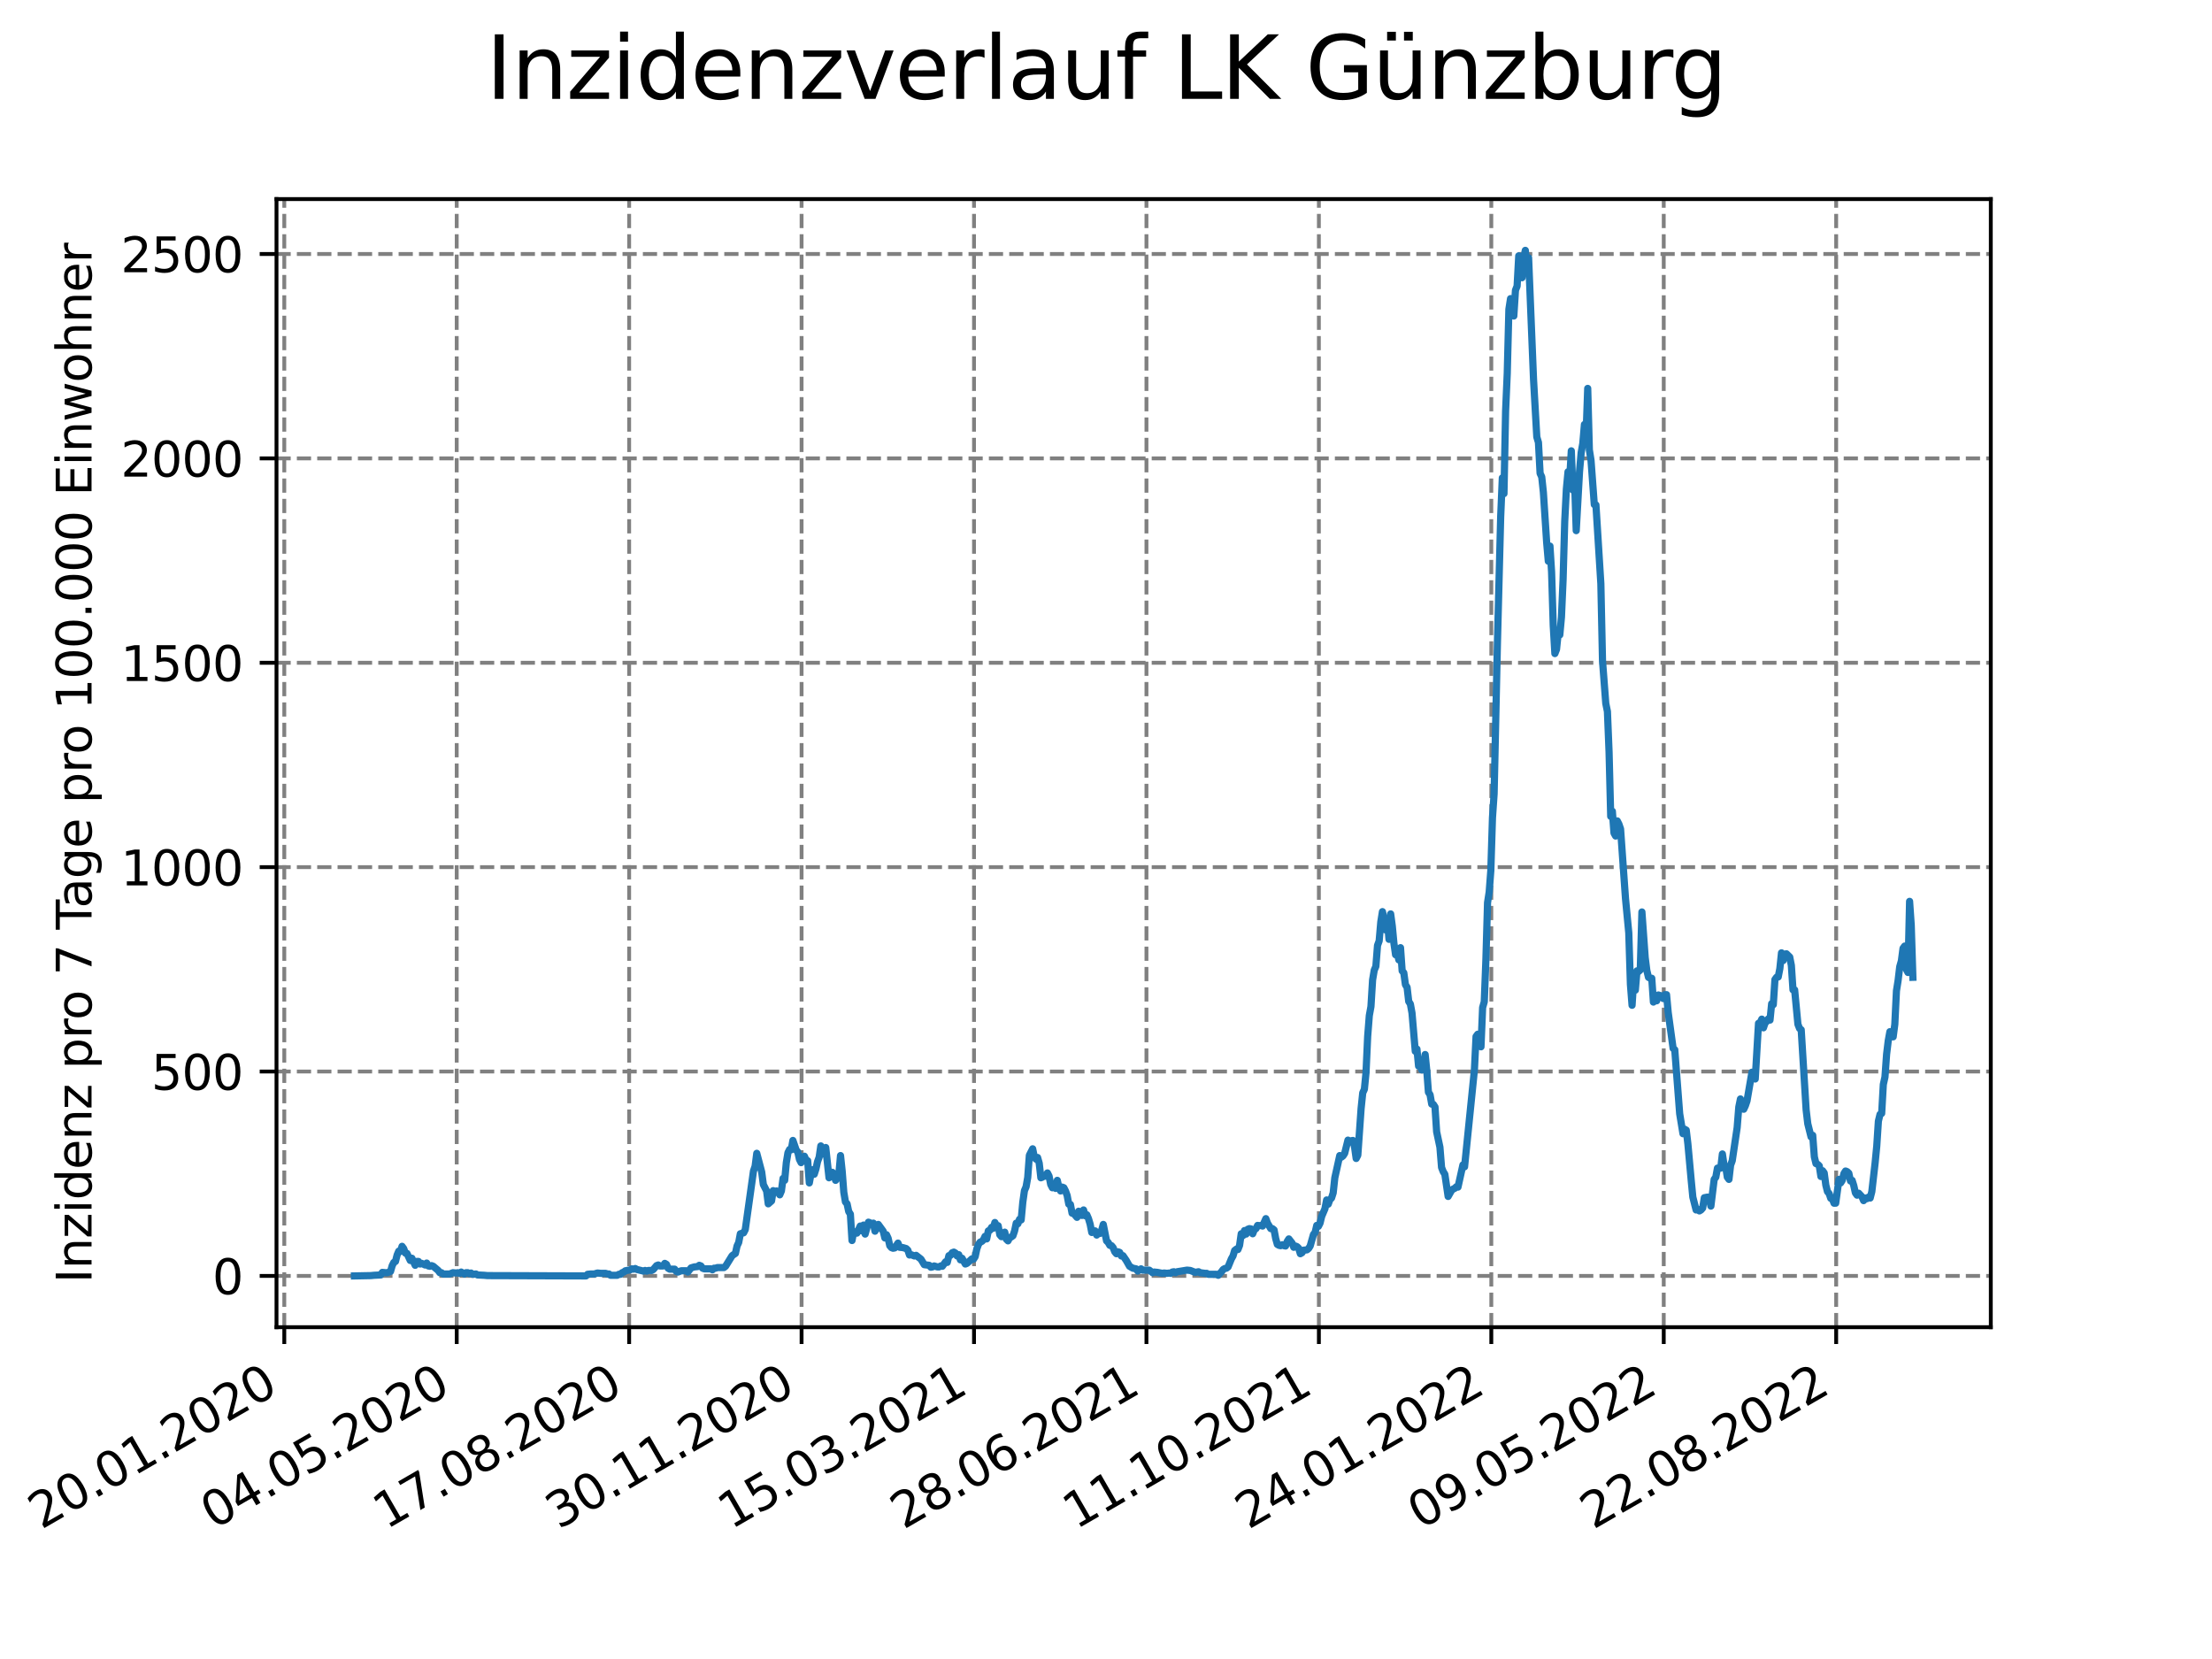 <?xml version="1.0" encoding="utf-8" standalone="no"?>
<!DOCTYPE svg PUBLIC "-//W3C//DTD SVG 1.1//EN"
  "http://www.w3.org/Graphics/SVG/1.1/DTD/svg11.dtd">
<svg xmlns:xlink="http://www.w3.org/1999/xlink" width="460.8pt" height="345.6pt" viewBox="0 0 460.8 345.6" xmlns="http://www.w3.org/2000/svg" version="1.1">
 <defs>
  <style type="text/css">*{stroke-linejoin: round; stroke-linecap: butt}</style>
 </defs>
 <g id="figure_1">
  <g id="patch_1">
   <path d="M 0 345.6 
L 460.8 345.6 
L 460.8 0 
L 0 0 
z
" style="fill: #ffffff"/>
  </g>
  <g id="axes_1">
   <g id="patch_2">
    <path d="M 57.6 276.48 
L 414.72 276.48 
L 414.72 41.472 
L 57.6 41.472 
z
" style="fill: #ffffff"/>
   </g>
   <g id="matplotlib.axis_1">
    <g id="xtick_1">
     <g id="line2d_1">
      <path d="M 59.222 276.48 
L 59.222 41.472 
" clip-path="url(#p80353803e7)" style="fill: none; stroke-dasharray: 2.96,1.28; stroke-dashoffset: 0; stroke: #808080; stroke-width: 0.8"/>
     </g>
     <g id="line2d_2">
      <defs>
       <path id="m059b0e5b67" d="M 0 0 
L 0 3.5 
" style="stroke: #000000; stroke-width: 0.8"/>
      </defs>
      <g>
       <use xlink:href="#m059b0e5b67" x="59.222" y="276.48" style="stroke: #000000; stroke-width: 0.8"/>
      </g>
     </g>
     <g id="text_1">
      <!-- 20.01.2020 -->
      <g transform="translate(8.597 318.689) rotate(-30) scale(0.1 -0.1)">
       <defs>
        <path id="DejaVuSans-32" d="M 1228 531 
L 3431 531 
L 3431 0 
L 469 0 
L 469 531 
Q 828 903 1448 1529 
Q 2069 2156 2228 2338 
Q 2531 2678 2651 2914 
Q 2772 3150 2772 3378 
Q 2772 3750 2511 3984 
Q 2250 4219 1831 4219 
Q 1534 4219 1204 4116 
Q 875 4013 500 3803 
L 500 4441 
Q 881 4594 1212 4672 
Q 1544 4750 1819 4750 
Q 2544 4750 2975 4387 
Q 3406 4025 3406 3419 
Q 3406 3131 3298 2873 
Q 3191 2616 2906 2266 
Q 2828 2175 2409 1742 
Q 1991 1309 1228 531 
z
" transform="scale(0.016)"/>
        <path id="DejaVuSans-30" d="M 2034 4250 
Q 1547 4250 1301 3770 
Q 1056 3291 1056 2328 
Q 1056 1369 1301 889 
Q 1547 409 2034 409 
Q 2525 409 2770 889 
Q 3016 1369 3016 2328 
Q 3016 3291 2770 3770 
Q 2525 4250 2034 4250 
z
M 2034 4750 
Q 2819 4750 3233 4129 
Q 3647 3509 3647 2328 
Q 3647 1150 3233 529 
Q 2819 -91 2034 -91 
Q 1250 -91 836 529 
Q 422 1150 422 2328 
Q 422 3509 836 4129 
Q 1250 4750 2034 4750 
z
" transform="scale(0.016)"/>
        <path id="DejaVuSans-2e" d="M 684 794 
L 1344 794 
L 1344 0 
L 684 0 
L 684 794 
z
" transform="scale(0.016)"/>
        <path id="DejaVuSans-31" d="M 794 531 
L 1825 531 
L 1825 4091 
L 703 3866 
L 703 4441 
L 1819 4666 
L 2450 4666 
L 2450 531 
L 3481 531 
L 3481 0 
L 794 0 
L 794 531 
z
" transform="scale(0.016)"/>
       </defs>
       <use xlink:href="#DejaVuSans-32"/>
       <use xlink:href="#DejaVuSans-30" x="63.623"/>
       <use xlink:href="#DejaVuSans-2e" x="127.246"/>
       <use xlink:href="#DejaVuSans-30" x="159.033"/>
       <use xlink:href="#DejaVuSans-31" x="222.656"/>
       <use xlink:href="#DejaVuSans-2e" x="286.279"/>
       <use xlink:href="#DejaVuSans-32" x="318.066"/>
       <use xlink:href="#DejaVuSans-30" x="381.689"/>
       <use xlink:href="#DejaVuSans-32" x="445.312"/>
       <use xlink:href="#DejaVuSans-30" x="508.936"/>
      </g>
     </g>
    </g>
    <g id="xtick_2">
     <g id="line2d_3">
      <path d="M 95.143 276.48 
L 95.143 41.472 
" clip-path="url(#p80353803e7)" style="fill: none; stroke-dasharray: 2.96,1.28; stroke-dashoffset: 0; stroke: #808080; stroke-width: 0.8"/>
     </g>
     <g id="line2d_4">
      <g>
       <use xlink:href="#m059b0e5b67" x="95.143" y="276.48" style="stroke: #000000; stroke-width: 0.8"/>
      </g>
     </g>
     <g id="text_2">
      <!-- 04.05.2020 -->
      <g transform="translate(44.518 318.689) rotate(-30) scale(0.1 -0.1)">
       <defs>
        <path id="DejaVuSans-34" d="M 2419 4116 
L 825 1625 
L 2419 1625 
L 2419 4116 
z
M 2253 4666 
L 3047 4666 
L 3047 1625 
L 3713 1625 
L 3713 1100 
L 3047 1100 
L 3047 0 
L 2419 0 
L 2419 1100 
L 313 1100 
L 313 1709 
L 2253 4666 
z
" transform="scale(0.016)"/>
        <path id="DejaVuSans-35" d="M 691 4666 
L 3169 4666 
L 3169 4134 
L 1269 4134 
L 1269 2991 
Q 1406 3038 1543 3061 
Q 1681 3084 1819 3084 
Q 2600 3084 3056 2656 
Q 3513 2228 3513 1497 
Q 3513 744 3044 326 
Q 2575 -91 1722 -91 
Q 1428 -91 1123 -41 
Q 819 9 494 109 
L 494 744 
Q 775 591 1075 516 
Q 1375 441 1709 441 
Q 2250 441 2565 725 
Q 2881 1009 2881 1497 
Q 2881 1984 2565 2268 
Q 2250 2553 1709 2553 
Q 1456 2553 1204 2497 
Q 953 2441 691 2322 
L 691 4666 
z
" transform="scale(0.016)"/>
       </defs>
       <use xlink:href="#DejaVuSans-30"/>
       <use xlink:href="#DejaVuSans-34" x="63.623"/>
       <use xlink:href="#DejaVuSans-2e" x="127.246"/>
       <use xlink:href="#DejaVuSans-30" x="159.033"/>
       <use xlink:href="#DejaVuSans-35" x="222.656"/>
       <use xlink:href="#DejaVuSans-2e" x="286.279"/>
       <use xlink:href="#DejaVuSans-32" x="318.066"/>
       <use xlink:href="#DejaVuSans-30" x="381.689"/>
       <use xlink:href="#DejaVuSans-32" x="445.312"/>
       <use xlink:href="#DejaVuSans-30" x="508.936"/>
      </g>
     </g>
    </g>
    <g id="xtick_3">
     <g id="line2d_5">
      <path d="M 131.063 276.48 
L 131.063 41.472 
" clip-path="url(#p80353803e7)" style="fill: none; stroke-dasharray: 2.96,1.28; stroke-dashoffset: 0; stroke: #808080; stroke-width: 0.8"/>
     </g>
     <g id="line2d_6">
      <g>
       <use xlink:href="#m059b0e5b67" x="131.063" y="276.48" style="stroke: #000000; stroke-width: 0.8"/>
      </g>
     </g>
     <g id="text_3">
      <!-- 17.08.2020 -->
      <g transform="translate(80.438 318.689) rotate(-30) scale(0.1 -0.1)">
       <defs>
        <path id="DejaVuSans-37" d="M 525 4666 
L 3525 4666 
L 3525 4397 
L 1831 0 
L 1172 0 
L 2766 4134 
L 525 4134 
L 525 4666 
z
" transform="scale(0.016)"/>
        <path id="DejaVuSans-38" d="M 2034 2216 
Q 1584 2216 1326 1975 
Q 1069 1734 1069 1313 
Q 1069 891 1326 650 
Q 1584 409 2034 409 
Q 2484 409 2743 651 
Q 3003 894 3003 1313 
Q 3003 1734 2745 1975 
Q 2488 2216 2034 2216 
z
M 1403 2484 
Q 997 2584 770 2862 
Q 544 3141 544 3541 
Q 544 4100 942 4425 
Q 1341 4750 2034 4750 
Q 2731 4750 3128 4425 
Q 3525 4100 3525 3541 
Q 3525 3141 3298 2862 
Q 3072 2584 2669 2484 
Q 3125 2378 3379 2068 
Q 3634 1759 3634 1313 
Q 3634 634 3220 271 
Q 2806 -91 2034 -91 
Q 1263 -91 848 271 
Q 434 634 434 1313 
Q 434 1759 690 2068 
Q 947 2378 1403 2484 
z
M 1172 3481 
Q 1172 3119 1398 2916 
Q 1625 2713 2034 2713 
Q 2441 2713 2670 2916 
Q 2900 3119 2900 3481 
Q 2900 3844 2670 4047 
Q 2441 4250 2034 4250 
Q 1625 4250 1398 4047 
Q 1172 3844 1172 3481 
z
" transform="scale(0.016)"/>
       </defs>
       <use xlink:href="#DejaVuSans-31"/>
       <use xlink:href="#DejaVuSans-37" x="63.623"/>
       <use xlink:href="#DejaVuSans-2e" x="127.246"/>
       <use xlink:href="#DejaVuSans-30" x="159.033"/>
       <use xlink:href="#DejaVuSans-38" x="222.656"/>
       <use xlink:href="#DejaVuSans-2e" x="286.279"/>
       <use xlink:href="#DejaVuSans-32" x="318.066"/>
       <use xlink:href="#DejaVuSans-30" x="381.689"/>
       <use xlink:href="#DejaVuSans-32" x="445.312"/>
       <use xlink:href="#DejaVuSans-30" x="508.936"/>
      </g>
     </g>
    </g>
    <g id="xtick_4">
     <g id="line2d_7">
      <path d="M 166.984 276.48 
L 166.984 41.472 
" clip-path="url(#p80353803e7)" style="fill: none; stroke-dasharray: 2.96,1.28; stroke-dashoffset: 0; stroke: #808080; stroke-width: 0.8"/>
     </g>
     <g id="line2d_8">
      <g>
       <use xlink:href="#m059b0e5b67" x="166.984" y="276.48" style="stroke: #000000; stroke-width: 0.8"/>
      </g>
     </g>
     <g id="text_4">
      <!-- 30.11.2020 -->
      <g transform="translate(116.359 318.689) rotate(-30) scale(0.1 -0.1)">
       <defs>
        <path id="DejaVuSans-33" d="M 2597 2516 
Q 3050 2419 3304 2112 
Q 3559 1806 3559 1356 
Q 3559 666 3084 287 
Q 2609 -91 1734 -91 
Q 1441 -91 1130 -33 
Q 819 25 488 141 
L 488 750 
Q 750 597 1062 519 
Q 1375 441 1716 441 
Q 2309 441 2620 675 
Q 2931 909 2931 1356 
Q 2931 1769 2642 2001 
Q 2353 2234 1838 2234 
L 1294 2234 
L 1294 2753 
L 1863 2753 
Q 2328 2753 2575 2939 
Q 2822 3125 2822 3475 
Q 2822 3834 2567 4026 
Q 2313 4219 1838 4219 
Q 1578 4219 1281 4162 
Q 984 4106 628 3988 
L 628 4550 
Q 988 4650 1302 4700 
Q 1616 4750 1894 4750 
Q 2613 4750 3031 4423 
Q 3450 4097 3450 3541 
Q 3450 3153 3228 2886 
Q 3006 2619 2597 2516 
z
" transform="scale(0.016)"/>
       </defs>
       <use xlink:href="#DejaVuSans-33"/>
       <use xlink:href="#DejaVuSans-30" x="63.623"/>
       <use xlink:href="#DejaVuSans-2e" x="127.246"/>
       <use xlink:href="#DejaVuSans-31" x="159.033"/>
       <use xlink:href="#DejaVuSans-31" x="222.656"/>
       <use xlink:href="#DejaVuSans-2e" x="286.279"/>
       <use xlink:href="#DejaVuSans-32" x="318.066"/>
       <use xlink:href="#DejaVuSans-30" x="381.689"/>
       <use xlink:href="#DejaVuSans-32" x="445.312"/>
       <use xlink:href="#DejaVuSans-30" x="508.936"/>
      </g>
     </g>
    </g>
    <g id="xtick_5">
     <g id="line2d_9">
      <path d="M 202.905 276.48 
L 202.905 41.472 
" clip-path="url(#p80353803e7)" style="fill: none; stroke-dasharray: 2.96,1.28; stroke-dashoffset: 0; stroke: #808080; stroke-width: 0.8"/>
     </g>
     <g id="line2d_10">
      <g>
       <use xlink:href="#m059b0e5b67" x="202.905" y="276.48" style="stroke: #000000; stroke-width: 0.8"/>
      </g>
     </g>
     <g id="text_5">
      <!-- 15.03.2021 -->
      <g transform="translate(152.28 318.689) rotate(-30) scale(0.1 -0.1)">
       <use xlink:href="#DejaVuSans-31"/>
       <use xlink:href="#DejaVuSans-35" x="63.623"/>
       <use xlink:href="#DejaVuSans-2e" x="127.246"/>
       <use xlink:href="#DejaVuSans-30" x="159.033"/>
       <use xlink:href="#DejaVuSans-33" x="222.656"/>
       <use xlink:href="#DejaVuSans-2e" x="286.279"/>
       <use xlink:href="#DejaVuSans-32" x="318.066"/>
       <use xlink:href="#DejaVuSans-30" x="381.689"/>
       <use xlink:href="#DejaVuSans-32" x="445.312"/>
       <use xlink:href="#DejaVuSans-31" x="508.936"/>
      </g>
     </g>
    </g>
    <g id="xtick_6">
     <g id="line2d_11">
      <path d="M 238.826 276.48 
L 238.826 41.472 
" clip-path="url(#p80353803e7)" style="fill: none; stroke-dasharray: 2.96,1.28; stroke-dashoffset: 0; stroke: #808080; stroke-width: 0.8"/>
     </g>
     <g id="line2d_12">
      <g>
       <use xlink:href="#m059b0e5b67" x="238.826" y="276.48" style="stroke: #000000; stroke-width: 0.8"/>
      </g>
     </g>
     <g id="text_6">
      <!-- 28.06.2021 -->
      <g transform="translate(188.2 318.689) rotate(-30) scale(0.1 -0.1)">
       <defs>
        <path id="DejaVuSans-36" d="M 2113 2584 
Q 1688 2584 1439 2293 
Q 1191 2003 1191 1497 
Q 1191 994 1439 701 
Q 1688 409 2113 409 
Q 2538 409 2786 701 
Q 3034 994 3034 1497 
Q 3034 2003 2786 2293 
Q 2538 2584 2113 2584 
z
M 3366 4563 
L 3366 3988 
Q 3128 4100 2886 4159 
Q 2644 4219 2406 4219 
Q 1781 4219 1451 3797 
Q 1122 3375 1075 2522 
Q 1259 2794 1537 2939 
Q 1816 3084 2150 3084 
Q 2853 3084 3261 2657 
Q 3669 2231 3669 1497 
Q 3669 778 3244 343 
Q 2819 -91 2113 -91 
Q 1303 -91 875 529 
Q 447 1150 447 2328 
Q 447 3434 972 4092 
Q 1497 4750 2381 4750 
Q 2619 4750 2861 4703 
Q 3103 4656 3366 4563 
z
" transform="scale(0.016)"/>
       </defs>
       <use xlink:href="#DejaVuSans-32"/>
       <use xlink:href="#DejaVuSans-38" x="63.623"/>
       <use xlink:href="#DejaVuSans-2e" x="127.246"/>
       <use xlink:href="#DejaVuSans-30" x="159.033"/>
       <use xlink:href="#DejaVuSans-36" x="222.656"/>
       <use xlink:href="#DejaVuSans-2e" x="286.279"/>
       <use xlink:href="#DejaVuSans-32" x="318.066"/>
       <use xlink:href="#DejaVuSans-30" x="381.689"/>
       <use xlink:href="#DejaVuSans-32" x="445.312"/>
       <use xlink:href="#DejaVuSans-31" x="508.936"/>
      </g>
     </g>
    </g>
    <g id="xtick_7">
     <g id="line2d_13">
      <path d="M 274.746 276.48 
L 274.746 41.472 
" clip-path="url(#p80353803e7)" style="fill: none; stroke-dasharray: 2.96,1.28; stroke-dashoffset: 0; stroke: #808080; stroke-width: 0.8"/>
     </g>
     <g id="line2d_14">
      <g>
       <use xlink:href="#m059b0e5b67" x="274.746" y="276.48" style="stroke: #000000; stroke-width: 0.8"/>
      </g>
     </g>
     <g id="text_7">
      <!-- 11.10.2021 -->
      <g transform="translate(224.121 318.689) rotate(-30) scale(0.1 -0.1)">
       <use xlink:href="#DejaVuSans-31"/>
       <use xlink:href="#DejaVuSans-31" x="63.623"/>
       <use xlink:href="#DejaVuSans-2e" x="127.246"/>
       <use xlink:href="#DejaVuSans-31" x="159.033"/>
       <use xlink:href="#DejaVuSans-30" x="222.656"/>
       <use xlink:href="#DejaVuSans-2e" x="286.279"/>
       <use xlink:href="#DejaVuSans-32" x="318.066"/>
       <use xlink:href="#DejaVuSans-30" x="381.689"/>
       <use xlink:href="#DejaVuSans-32" x="445.312"/>
       <use xlink:href="#DejaVuSans-31" x="508.936"/>
      </g>
     </g>
    </g>
    <g id="xtick_8">
     <g id="line2d_15">
      <path d="M 310.667 276.48 
L 310.667 41.472 
" clip-path="url(#p80353803e7)" style="fill: none; stroke-dasharray: 2.96,1.28; stroke-dashoffset: 0; stroke: #808080; stroke-width: 0.8"/>
     </g>
     <g id="line2d_16">
      <g>
       <use xlink:href="#m059b0e5b67" x="310.667" y="276.48" style="stroke: #000000; stroke-width: 0.8"/>
      </g>
     </g>
     <g id="text_8">
      <!-- 24.01.2022 -->
      <g transform="translate(260.042 318.689) rotate(-30) scale(0.1 -0.1)">
       <use xlink:href="#DejaVuSans-32"/>
       <use xlink:href="#DejaVuSans-34" x="63.623"/>
       <use xlink:href="#DejaVuSans-2e" x="127.246"/>
       <use xlink:href="#DejaVuSans-30" x="159.033"/>
       <use xlink:href="#DejaVuSans-31" x="222.656"/>
       <use xlink:href="#DejaVuSans-2e" x="286.279"/>
       <use xlink:href="#DejaVuSans-32" x="318.066"/>
       <use xlink:href="#DejaVuSans-30" x="381.689"/>
       <use xlink:href="#DejaVuSans-32" x="445.312"/>
       <use xlink:href="#DejaVuSans-32" x="508.936"/>
      </g>
     </g>
    </g>
    <g id="xtick_9">
     <g id="line2d_17">
      <path d="M 346.588 276.48 
L 346.588 41.472 
" clip-path="url(#p80353803e7)" style="fill: none; stroke-dasharray: 2.96,1.28; stroke-dashoffset: 0; stroke: #808080; stroke-width: 0.8"/>
     </g>
     <g id="line2d_18">
      <g>
       <use xlink:href="#m059b0e5b67" x="346.588" y="276.48" style="stroke: #000000; stroke-width: 0.8"/>
      </g>
     </g>
     <g id="text_9">
      <!-- 09.05.2022 -->
      <g transform="translate(295.962 318.689) rotate(-30) scale(0.1 -0.1)">
       <defs>
        <path id="DejaVuSans-39" d="M 703 97 
L 703 672 
Q 941 559 1184 500 
Q 1428 441 1663 441 
Q 2288 441 2617 861 
Q 2947 1281 2994 2138 
Q 2813 1869 2534 1725 
Q 2256 1581 1919 1581 
Q 1219 1581 811 2004 
Q 403 2428 403 3163 
Q 403 3881 828 4315 
Q 1253 4750 1959 4750 
Q 2769 4750 3195 4129 
Q 3622 3509 3622 2328 
Q 3622 1225 3098 567 
Q 2575 -91 1691 -91 
Q 1453 -91 1209 -44 
Q 966 3 703 97 
z
M 1959 2075 
Q 2384 2075 2632 2365 
Q 2881 2656 2881 3163 
Q 2881 3666 2632 3958 
Q 2384 4250 1959 4250 
Q 1534 4250 1286 3958 
Q 1038 3666 1038 3163 
Q 1038 2656 1286 2365 
Q 1534 2075 1959 2075 
z
" transform="scale(0.016)"/>
       </defs>
       <use xlink:href="#DejaVuSans-30"/>
       <use xlink:href="#DejaVuSans-39" x="63.623"/>
       <use xlink:href="#DejaVuSans-2e" x="127.246"/>
       <use xlink:href="#DejaVuSans-30" x="159.033"/>
       <use xlink:href="#DejaVuSans-35" x="222.656"/>
       <use xlink:href="#DejaVuSans-2e" x="286.279"/>
       <use xlink:href="#DejaVuSans-32" x="318.066"/>
       <use xlink:href="#DejaVuSans-30" x="381.689"/>
       <use xlink:href="#DejaVuSans-32" x="445.312"/>
       <use xlink:href="#DejaVuSans-32" x="508.936"/>
      </g>
     </g>
    </g>
    <g id="xtick_10">
     <g id="line2d_19">
      <path d="M 382.508 276.48 
L 382.508 41.472 
" clip-path="url(#p80353803e7)" style="fill: none; stroke-dasharray: 2.96,1.28; stroke-dashoffset: 0; stroke: #808080; stroke-width: 0.8"/>
     </g>
     <g id="line2d_20">
      <g>
       <use xlink:href="#m059b0e5b67" x="382.508" y="276.48" style="stroke: #000000; stroke-width: 0.8"/>
      </g>
     </g>
     <g id="text_10">
      <!-- 22.08.2022 -->
      <g transform="translate(331.883 318.689) rotate(-30) scale(0.1 -0.1)">
       <use xlink:href="#DejaVuSans-32"/>
       <use xlink:href="#DejaVuSans-32" x="63.623"/>
       <use xlink:href="#DejaVuSans-2e" x="127.246"/>
       <use xlink:href="#DejaVuSans-30" x="159.033"/>
       <use xlink:href="#DejaVuSans-38" x="222.656"/>
       <use xlink:href="#DejaVuSans-2e" x="286.279"/>
       <use xlink:href="#DejaVuSans-32" x="318.066"/>
       <use xlink:href="#DejaVuSans-30" x="381.689"/>
       <use xlink:href="#DejaVuSans-32" x="445.312"/>
       <use xlink:href="#DejaVuSans-32" x="508.936"/>
      </g>
     </g>
    </g>
   </g>
   <g id="matplotlib.axis_2">
    <g id="ytick_1">
     <g id="line2d_21">
      <path d="M 57.6 265.798 
L 414.72 265.798 
" clip-path="url(#p80353803e7)" style="fill: none; stroke-dasharray: 2.96,1.28; stroke-dashoffset: 0; stroke: #808080; stroke-width: 0.8"/>
     </g>
     <g id="line2d_22">
      <defs>
       <path id="m9220a28293" d="M 0 0 
L -3.5 0 
" style="stroke: #000000; stroke-width: 0.8"/>
      </defs>
      <g>
       <use xlink:href="#m9220a28293" x="57.6" y="265.798" style="stroke: #000000; stroke-width: 0.8"/>
      </g>
     </g>
     <g id="text_11">
      <!-- 0 -->
      <g transform="translate(44.237 269.597) scale(0.1 -0.1)">
       <use xlink:href="#DejaVuSans-30"/>
      </g>
     </g>
    </g>
    <g id="ytick_2">
     <g id="line2d_23">
      <path d="M 57.6 223.221 
L 414.72 223.221 
" clip-path="url(#p80353803e7)" style="fill: none; stroke-dasharray: 2.96,1.28; stroke-dashoffset: 0; stroke: #808080; stroke-width: 0.8"/>
     </g>
     <g id="line2d_24">
      <g>
       <use xlink:href="#m9220a28293" x="57.6" y="223.221" style="stroke: #000000; stroke-width: 0.8"/>
      </g>
     </g>
     <g id="text_12">
      <!-- 500 -->
      <g transform="translate(31.512 227.02) scale(0.1 -0.1)">
       <use xlink:href="#DejaVuSans-35"/>
       <use xlink:href="#DejaVuSans-30" x="63.623"/>
       <use xlink:href="#DejaVuSans-30" x="127.246"/>
      </g>
     </g>
    </g>
    <g id="ytick_3">
     <g id="line2d_25">
      <path d="M 57.6 180.644 
L 414.72 180.644 
" clip-path="url(#p80353803e7)" style="fill: none; stroke-dasharray: 2.96,1.28; stroke-dashoffset: 0; stroke: #808080; stroke-width: 0.8"/>
     </g>
     <g id="line2d_26">
      <g>
       <use xlink:href="#m9220a28293" x="57.6" y="180.644" style="stroke: #000000; stroke-width: 0.8"/>
      </g>
     </g>
     <g id="text_13">
      <!-- 1000 -->
      <g transform="translate(25.15 184.443) scale(0.1 -0.1)">
       <use xlink:href="#DejaVuSans-31"/>
       <use xlink:href="#DejaVuSans-30" x="63.623"/>
       <use xlink:href="#DejaVuSans-30" x="127.246"/>
       <use xlink:href="#DejaVuSans-30" x="190.869"/>
      </g>
     </g>
    </g>
    <g id="ytick_4">
     <g id="line2d_27">
      <path d="M 57.6 138.067 
L 414.72 138.067 
" clip-path="url(#p80353803e7)" style="fill: none; stroke-dasharray: 2.96,1.28; stroke-dashoffset: 0; stroke: #808080; stroke-width: 0.8"/>
     </g>
     <g id="line2d_28">
      <g>
       <use xlink:href="#m9220a28293" x="57.6" y="138.067" style="stroke: #000000; stroke-width: 0.8"/>
      </g>
     </g>
     <g id="text_14">
      <!-- 1500 -->
      <g transform="translate(25.15 141.866) scale(0.1 -0.1)">
       <use xlink:href="#DejaVuSans-31"/>
       <use xlink:href="#DejaVuSans-35" x="63.623"/>
       <use xlink:href="#DejaVuSans-30" x="127.246"/>
       <use xlink:href="#DejaVuSans-30" x="190.869"/>
      </g>
     </g>
    </g>
    <g id="ytick_5">
     <g id="line2d_29">
      <path d="M 57.6 95.49 
L 414.72 95.49 
" clip-path="url(#p80353803e7)" style="fill: none; stroke-dasharray: 2.96,1.28; stroke-dashoffset: 0; stroke: #808080; stroke-width: 0.8"/>
     </g>
     <g id="line2d_30">
      <g>
       <use xlink:href="#m9220a28293" x="57.6" y="95.49" style="stroke: #000000; stroke-width: 0.8"/>
      </g>
     </g>
     <g id="text_15">
      <!-- 2000 -->
      <g transform="translate(25.15 99.289) scale(0.1 -0.1)">
       <use xlink:href="#DejaVuSans-32"/>
       <use xlink:href="#DejaVuSans-30" x="63.623"/>
       <use xlink:href="#DejaVuSans-30" x="127.246"/>
       <use xlink:href="#DejaVuSans-30" x="190.869"/>
      </g>
     </g>
    </g>
    <g id="ytick_6">
     <g id="line2d_31">
      <path d="M 57.6 52.913 
L 414.72 52.913 
" clip-path="url(#p80353803e7)" style="fill: none; stroke-dasharray: 2.96,1.28; stroke-dashoffset: 0; stroke: #808080; stroke-width: 0.8"/>
     </g>
     <g id="line2d_32">
      <g>
       <use xlink:href="#m9220a28293" x="57.6" y="52.913" style="stroke: #000000; stroke-width: 0.8"/>
      </g>
     </g>
     <g id="text_16">
      <!-- 2500 -->
      <g transform="translate(25.15 56.713) scale(0.1 -0.1)">
       <use xlink:href="#DejaVuSans-32"/>
       <use xlink:href="#DejaVuSans-35" x="63.623"/>
       <use xlink:href="#DejaVuSans-30" x="127.246"/>
       <use xlink:href="#DejaVuSans-30" x="190.869"/>
      </g>
     </g>
    </g>
    <g id="text_17">
     <!-- Inzidenz pro 7 Tage pro 100.000 Einwohner -->
     <g transform="translate(19.07 267.301) rotate(-90) scale(0.1 -0.1)">
      <defs>
       <path id="DejaVuSans-49" d="M 628 4666 
L 1259 4666 
L 1259 0 
L 628 0 
L 628 4666 
z
" transform="scale(0.016)"/>
       <path id="DejaVuSans-6e" d="M 3513 2113 
L 3513 0 
L 2938 0 
L 2938 2094 
Q 2938 2591 2744 2837 
Q 2550 3084 2163 3084 
Q 1697 3084 1428 2787 
Q 1159 2491 1159 1978 
L 1159 0 
L 581 0 
L 581 3500 
L 1159 3500 
L 1159 2956 
Q 1366 3272 1645 3428 
Q 1925 3584 2291 3584 
Q 2894 3584 3203 3211 
Q 3513 2838 3513 2113 
z
" transform="scale(0.016)"/>
       <path id="DejaVuSans-7a" d="M 353 3500 
L 3084 3500 
L 3084 2975 
L 922 459 
L 3084 459 
L 3084 0 
L 275 0 
L 275 525 
L 2438 3041 
L 353 3041 
L 353 3500 
z
" transform="scale(0.016)"/>
       <path id="DejaVuSans-69" d="M 603 3500 
L 1178 3500 
L 1178 0 
L 603 0 
L 603 3500 
z
M 603 4863 
L 1178 4863 
L 1178 4134 
L 603 4134 
L 603 4863 
z
" transform="scale(0.016)"/>
       <path id="DejaVuSans-64" d="M 2906 2969 
L 2906 4863 
L 3481 4863 
L 3481 0 
L 2906 0 
L 2906 525 
Q 2725 213 2448 61 
Q 2172 -91 1784 -91 
Q 1150 -91 751 415 
Q 353 922 353 1747 
Q 353 2572 751 3078 
Q 1150 3584 1784 3584 
Q 2172 3584 2448 3432 
Q 2725 3281 2906 2969 
z
M 947 1747 
Q 947 1113 1208 752 
Q 1469 391 1925 391 
Q 2381 391 2643 752 
Q 2906 1113 2906 1747 
Q 2906 2381 2643 2742 
Q 2381 3103 1925 3103 
Q 1469 3103 1208 2742 
Q 947 2381 947 1747 
z
" transform="scale(0.016)"/>
       <path id="DejaVuSans-65" d="M 3597 1894 
L 3597 1613 
L 953 1613 
Q 991 1019 1311 708 
Q 1631 397 2203 397 
Q 2534 397 2845 478 
Q 3156 559 3463 722 
L 3463 178 
Q 3153 47 2828 -22 
Q 2503 -91 2169 -91 
Q 1331 -91 842 396 
Q 353 884 353 1716 
Q 353 2575 817 3079 
Q 1281 3584 2069 3584 
Q 2775 3584 3186 3129 
Q 3597 2675 3597 1894 
z
M 3022 2063 
Q 3016 2534 2758 2815 
Q 2500 3097 2075 3097 
Q 1594 3097 1305 2825 
Q 1016 2553 972 2059 
L 3022 2063 
z
" transform="scale(0.016)"/>
       <path id="DejaVuSans-20" transform="scale(0.016)"/>
       <path id="DejaVuSans-70" d="M 1159 525 
L 1159 -1331 
L 581 -1331 
L 581 3500 
L 1159 3500 
L 1159 2969 
Q 1341 3281 1617 3432 
Q 1894 3584 2278 3584 
Q 2916 3584 3314 3078 
Q 3713 2572 3713 1747 
Q 3713 922 3314 415 
Q 2916 -91 2278 -91 
Q 1894 -91 1617 61 
Q 1341 213 1159 525 
z
M 3116 1747 
Q 3116 2381 2855 2742 
Q 2594 3103 2138 3103 
Q 1681 3103 1420 2742 
Q 1159 2381 1159 1747 
Q 1159 1113 1420 752 
Q 1681 391 2138 391 
Q 2594 391 2855 752 
Q 3116 1113 3116 1747 
z
" transform="scale(0.016)"/>
       <path id="DejaVuSans-72" d="M 2631 2963 
Q 2534 3019 2420 3045 
Q 2306 3072 2169 3072 
Q 1681 3072 1420 2755 
Q 1159 2438 1159 1844 
L 1159 0 
L 581 0 
L 581 3500 
L 1159 3500 
L 1159 2956 
Q 1341 3275 1631 3429 
Q 1922 3584 2338 3584 
Q 2397 3584 2469 3576 
Q 2541 3569 2628 3553 
L 2631 2963 
z
" transform="scale(0.016)"/>
       <path id="DejaVuSans-6f" d="M 1959 3097 
Q 1497 3097 1228 2736 
Q 959 2375 959 1747 
Q 959 1119 1226 758 
Q 1494 397 1959 397 
Q 2419 397 2687 759 
Q 2956 1122 2956 1747 
Q 2956 2369 2687 2733 
Q 2419 3097 1959 3097 
z
M 1959 3584 
Q 2709 3584 3137 3096 
Q 3566 2609 3566 1747 
Q 3566 888 3137 398 
Q 2709 -91 1959 -91 
Q 1206 -91 779 398 
Q 353 888 353 1747 
Q 353 2609 779 3096 
Q 1206 3584 1959 3584 
z
" transform="scale(0.016)"/>
       <path id="DejaVuSans-54" d="M -19 4666 
L 3928 4666 
L 3928 4134 
L 2272 4134 
L 2272 0 
L 1638 0 
L 1638 4134 
L -19 4134 
L -19 4666 
z
" transform="scale(0.016)"/>
       <path id="DejaVuSans-61" d="M 2194 1759 
Q 1497 1759 1228 1600 
Q 959 1441 959 1056 
Q 959 750 1161 570 
Q 1363 391 1709 391 
Q 2188 391 2477 730 
Q 2766 1069 2766 1631 
L 2766 1759 
L 2194 1759 
z
M 3341 1997 
L 3341 0 
L 2766 0 
L 2766 531 
Q 2569 213 2275 61 
Q 1981 -91 1556 -91 
Q 1019 -91 701 211 
Q 384 513 384 1019 
Q 384 1609 779 1909 
Q 1175 2209 1959 2209 
L 2766 2209 
L 2766 2266 
Q 2766 2663 2505 2880 
Q 2244 3097 1772 3097 
Q 1472 3097 1187 3025 
Q 903 2953 641 2809 
L 641 3341 
Q 956 3463 1253 3523 
Q 1550 3584 1831 3584 
Q 2591 3584 2966 3190 
Q 3341 2797 3341 1997 
z
" transform="scale(0.016)"/>
       <path id="DejaVuSans-67" d="M 2906 1791 
Q 2906 2416 2648 2759 
Q 2391 3103 1925 3103 
Q 1463 3103 1205 2759 
Q 947 2416 947 1791 
Q 947 1169 1205 825 
Q 1463 481 1925 481 
Q 2391 481 2648 825 
Q 2906 1169 2906 1791 
z
M 3481 434 
Q 3481 -459 3084 -895 
Q 2688 -1331 1869 -1331 
Q 1566 -1331 1297 -1286 
Q 1028 -1241 775 -1147 
L 775 -588 
Q 1028 -725 1275 -790 
Q 1522 -856 1778 -856 
Q 2344 -856 2625 -561 
Q 2906 -266 2906 331 
L 2906 616 
Q 2728 306 2450 153 
Q 2172 0 1784 0 
Q 1141 0 747 490 
Q 353 981 353 1791 
Q 353 2603 747 3093 
Q 1141 3584 1784 3584 
Q 2172 3584 2450 3431 
Q 2728 3278 2906 2969 
L 2906 3500 
L 3481 3500 
L 3481 434 
z
" transform="scale(0.016)"/>
       <path id="DejaVuSans-45" d="M 628 4666 
L 3578 4666 
L 3578 4134 
L 1259 4134 
L 1259 2753 
L 3481 2753 
L 3481 2222 
L 1259 2222 
L 1259 531 
L 3634 531 
L 3634 0 
L 628 0 
L 628 4666 
z
" transform="scale(0.016)"/>
       <path id="DejaVuSans-77" d="M 269 3500 
L 844 3500 
L 1563 769 
L 2278 3500 
L 2956 3500 
L 3675 769 
L 4391 3500 
L 4966 3500 
L 4050 0 
L 3372 0 
L 2619 2869 
L 1863 0 
L 1184 0 
L 269 3500 
z
" transform="scale(0.016)"/>
       <path id="DejaVuSans-68" d="M 3513 2113 
L 3513 0 
L 2938 0 
L 2938 2094 
Q 2938 2591 2744 2837 
Q 2550 3084 2163 3084 
Q 1697 3084 1428 2787 
Q 1159 2491 1159 1978 
L 1159 0 
L 581 0 
L 581 4863 
L 1159 4863 
L 1159 2956 
Q 1366 3272 1645 3428 
Q 1925 3584 2291 3584 
Q 2894 3584 3203 3211 
Q 3513 2838 3513 2113 
z
" transform="scale(0.016)"/>
      </defs>
      <use xlink:href="#DejaVuSans-49"/>
      <use xlink:href="#DejaVuSans-6e" x="29.492"/>
      <use xlink:href="#DejaVuSans-7a" x="92.871"/>
      <use xlink:href="#DejaVuSans-69" x="145.361"/>
      <use xlink:href="#DejaVuSans-64" x="173.145"/>
      <use xlink:href="#DejaVuSans-65" x="236.621"/>
      <use xlink:href="#DejaVuSans-6e" x="298.145"/>
      <use xlink:href="#DejaVuSans-7a" x="361.523"/>
      <use xlink:href="#DejaVuSans-20" x="414.014"/>
      <use xlink:href="#DejaVuSans-70" x="445.801"/>
      <use xlink:href="#DejaVuSans-72" x="509.277"/>
      <use xlink:href="#DejaVuSans-6f" x="548.141"/>
      <use xlink:href="#DejaVuSans-20" x="609.322"/>
      <use xlink:href="#DejaVuSans-37" x="641.109"/>
      <use xlink:href="#DejaVuSans-20" x="704.732"/>
      <use xlink:href="#DejaVuSans-54" x="736.52"/>
      <use xlink:href="#DejaVuSans-61" x="781.104"/>
      <use xlink:href="#DejaVuSans-67" x="842.383"/>
      <use xlink:href="#DejaVuSans-65" x="905.859"/>
      <use xlink:href="#DejaVuSans-20" x="967.383"/>
      <use xlink:href="#DejaVuSans-70" x="999.17"/>
      <use xlink:href="#DejaVuSans-72" x="1062.646"/>
      <use xlink:href="#DejaVuSans-6f" x="1101.51"/>
      <use xlink:href="#DejaVuSans-20" x="1162.691"/>
      <use xlink:href="#DejaVuSans-31" x="1194.479"/>
      <use xlink:href="#DejaVuSans-30" x="1258.102"/>
      <use xlink:href="#DejaVuSans-30" x="1321.725"/>
      <use xlink:href="#DejaVuSans-2e" x="1385.348"/>
      <use xlink:href="#DejaVuSans-30" x="1417.135"/>
      <use xlink:href="#DejaVuSans-30" x="1480.758"/>
      <use xlink:href="#DejaVuSans-30" x="1544.381"/>
      <use xlink:href="#DejaVuSans-20" x="1608.004"/>
      <use xlink:href="#DejaVuSans-45" x="1639.791"/>
      <use xlink:href="#DejaVuSans-69" x="1702.975"/>
      <use xlink:href="#DejaVuSans-6e" x="1730.758"/>
      <use xlink:href="#DejaVuSans-77" x="1794.137"/>
      <use xlink:href="#DejaVuSans-6f" x="1875.924"/>
      <use xlink:href="#DejaVuSans-68" x="1937.105"/>
      <use xlink:href="#DejaVuSans-6e" x="2000.484"/>
      <use xlink:href="#DejaVuSans-65" x="2063.863"/>
      <use xlink:href="#DejaVuSans-72" x="2125.387"/>
     </g>
    </g>
   </g>
   <g id="line2d_33">
    <path d="M 73.833 265.798 
L 77.254 265.731 
L 77.938 265.664 
L 79.306 265.597 
L 79.648 265.06 
L 80.333 265.127 
L 80.675 265.127 
L 81.359 264.859 
L 81.701 263.653 
L 82.043 262.982 
L 82.385 262.781 
L 82.727 261.44 
L 83.069 260.636 
L 83.412 260.703 
L 83.754 259.631 
L 84.096 260.1 
L 84.438 261.038 
L 84.78 261.105 
L 85.464 262.58 
L 85.806 262.111 
L 86.49 263.586 
L 86.833 262.781 
L 87.175 262.781 
L 87.517 263.317 
L 87.859 263.183 
L 88.543 263.519 
L 88.885 263.116 
L 89.227 263.72 
L 89.569 263.787 
L 89.912 263.653 
L 90.254 263.787 
L 91.28 264.658 
L 91.622 265.127 
L 91.964 265.127 
L 92.306 265.396 
L 93.675 265.396 
L 94.359 265.127 
L 95.043 265.194 
L 95.385 265.127 
L 95.727 265.262 
L 96.069 264.993 
L 96.754 265.396 
L 97.096 265.127 
L 97.438 265.127 
L 97.78 265.329 
L 98.122 265.194 
L 98.464 265.463 
L 99.148 265.396 
L 99.49 265.597 
L 100.859 265.664 
L 101.543 265.731 
L 122.069 265.798 
L 122.411 265.463 
L 123.095 265.396 
L 123.78 265.396 
L 124.464 265.194 
L 125.148 265.262 
L 126.174 265.262 
L 126.516 265.396 
L 126.858 265.396 
L 127.201 265.664 
L 128.569 265.664 
L 128.911 265.463 
L 129.253 265.463 
L 129.595 265.127 
L 129.937 264.993 
L 130.28 264.725 
L 131.306 264.524 
L 131.648 264.323 
L 131.99 264.39 
L 132.332 264.256 
L 132.674 264.457 
L 134.043 264.792 
L 134.385 264.658 
L 134.727 264.792 
L 135.069 264.658 
L 135.753 264.658 
L 136.095 264.457 
L 136.779 263.653 
L 137.122 263.519 
L 137.464 263.72 
L 138.148 263.72 
L 138.49 263.183 
L 138.832 263.385 
L 139.174 264.189 
L 139.516 264.39 
L 140.543 264.39 
L 140.885 264.859 
L 141.227 264.993 
L 141.911 264.725 
L 142.937 264.725 
L 143.279 264.993 
L 143.964 264.122 
L 144.648 263.921 
L 145.332 263.854 
L 145.674 263.586 
L 146.016 263.72 
L 146.358 264.189 
L 146.7 264.323 
L 148.069 264.323 
L 148.411 264.524 
L 148.753 264.189 
L 149.095 264.189 
L 149.437 264.055 
L 150.806 264.055 
L 151.148 263.787 
L 152.516 261.575 
L 153.2 261.105 
L 153.542 259.563 
L 153.885 258.826 
L 154.227 257.016 
L 154.911 256.815 
L 155.253 256.145 
L 156.963 243.944 
L 157.306 242.939 
L 157.648 240.257 
L 158.674 244.145 
L 159.016 246.76 
L 159.7 248.1 
L 160.042 250.782 
L 160.727 250.178 
L 161.069 248.033 
L 161.411 248.301 
L 161.753 248.1 
L 162.095 248.368 
L 162.437 248.905 
L 162.779 248.1 
L 163.121 245.486 
L 163.463 245.888 
L 163.805 242.201 
L 164.148 240.123 
L 164.49 239.453 
L 164.832 239.52 
L 165.174 237.576 
L 165.858 239.587 
L 166.2 239.989 
L 166.542 241.531 
L 166.884 242.201 
L 167.569 240.86 
L 167.911 241.665 
L 168.253 241.799 
L 168.595 246.424 
L 168.937 244.614 
L 169.279 243.676 
L 169.621 244.614 
L 169.963 243.542 
L 170.305 242 
L 170.648 241.062 
L 170.99 238.715 
L 171.332 240.391 
L 171.674 239.989 
L 172.016 239.05 
L 172.7 245.352 
L 173.042 245.017 
L 173.384 244.212 
L 173.726 244.547 
L 174.069 245.888 
L 174.411 245.419 
L 174.753 244.547 
L 175.095 240.726 
L 175.437 243.944 
L 175.779 248.368 
L 176.121 250.38 
L 176.463 250.782 
L 176.805 252.391 
L 177.147 252.927 
L 177.49 258.424 
L 177.832 256.614 
L 178.174 256.614 
L 178.516 256.882 
L 179.2 255.407 
L 179.542 256.413 
L 179.884 255.206 
L 180.226 257.083 
L 180.911 254.603 
L 181.253 254.737 
L 181.595 255.072 
L 181.937 254.804 
L 182.279 256.48 
L 182.963 255.072 
L 183.989 256.48 
L 184.332 257.888 
L 184.674 257.217 
L 185.016 257.955 
L 185.358 259.496 
L 185.7 259.899 
L 186.042 260.033 
L 186.384 259.966 
L 187.068 258.96 
L 187.411 259.832 
L 188.095 259.899 
L 188.779 260.1 
L 189.121 260.435 
L 189.463 261.44 
L 189.805 261.373 
L 190.489 261.642 
L 190.832 261.508 
L 191.858 262.312 
L 192.542 263.452 
L 193.568 263.586 
L 193.91 263.988 
L 194.253 263.921 
L 194.595 263.72 
L 195.279 263.921 
L 195.621 263.921 
L 195.963 263.72 
L 196.305 263.787 
L 196.989 262.848 
L 197.331 262.982 
L 197.674 261.575 
L 198.016 261.508 
L 198.358 260.971 
L 198.7 260.837 
L 199.042 261.038 
L 199.384 261.642 
L 199.726 261.373 
L 200.068 262.446 
L 200.41 262.111 
L 201.095 263.317 
L 201.437 263.183 
L 202.463 262.245 
L 202.805 262.312 
L 203.147 261.776 
L 203.489 260.167 
L 203.831 259.228 
L 204.173 258.759 
L 204.516 258.625 
L 204.858 258.29 
L 205.2 257.552 
L 205.542 258.089 
L 205.884 256.413 
L 206.226 256.279 
L 206.568 255.675 
L 206.91 255.876 
L 207.252 254.67 
L 207.595 255.34 
L 207.937 255.34 
L 208.279 257.217 
L 208.621 257.619 
L 208.963 257.552 
L 209.305 256.681 
L 209.647 258.156 
L 209.989 258.491 
L 210.331 257.821 
L 210.673 257.686 
L 211.016 257.418 
L 211.358 256.413 
L 211.7 254.804 
L 212.042 254.938 
L 212.384 253.999 
L 212.726 254.134 
L 213.068 250.447 
L 213.41 248.033 
L 213.752 247.229 
L 214.094 245.285 
L 214.437 240.659 
L 215.121 239.319 
L 215.463 240.995 
L 215.805 241.464 
L 216.147 241.129 
L 216.489 242.335 
L 216.831 245.352 
L 217.173 245.218 
L 217.515 244.883 
L 217.858 245.017 
L 218.2 244.346 
L 218.542 245.017 
L 218.884 246.76 
L 219.226 247.43 
L 219.568 247.095 
L 219.91 247.564 
L 220.252 245.888 
L 220.594 247.363 
L 220.936 248.1 
L 221.279 247.296 
L 221.621 247.43 
L 221.963 248.1 
L 222.305 249.039 
L 222.647 250.849 
L 222.989 250.916 
L 223.331 252.726 
L 223.673 252.793 
L 224.357 253.597 
L 224.7 252.324 
L 225.042 253.128 
L 225.384 253.195 
L 225.726 252.055 
L 226.068 253.262 
L 226.41 253.061 
L 226.752 253.865 
L 227.094 255.005 
L 227.436 256.748 
L 228.121 256.413 
L 228.463 257.284 
L 228.805 256.815 
L 229.147 256.949 
L 229.489 256.279 
L 229.831 255.072 
L 230.515 258.491 
L 230.857 258.826 
L 231.2 259.429 
L 231.542 259.496 
L 231.884 259.899 
L 232.226 260.77 
L 232.568 261.172 
L 232.91 260.77 
L 233.252 260.904 
L 233.594 261.642 
L 233.936 261.575 
L 234.621 262.58 
L 235.305 263.787 
L 235.989 264.189 
L 236.673 264.323 
L 237.015 264.792 
L 237.699 264.323 
L 238.042 264.591 
L 239.41 264.591 
L 240.094 265.127 
L 240.436 264.993 
L 241.12 265.06 
L 242.147 265.262 
L 242.489 265.194 
L 243.173 265.262 
L 243.515 265.194 
L 243.857 265.262 
L 244.199 264.993 
L 244.541 264.926 
L 244.884 265.127 
L 245.226 264.926 
L 247.278 264.591 
L 247.963 264.658 
L 248.989 265.06 
L 249.673 264.926 
L 250.015 265.127 
L 251.041 265.262 
L 251.384 265.262 
L 251.726 265.463 
L 253.436 265.463 
L 253.778 265.664 
L 254.462 264.926 
L 254.805 264.457 
L 255.147 264.256 
L 255.489 264.189 
L 255.831 263.921 
L 256.515 262.245 
L 256.857 261.642 
L 257.199 260.502 
L 257.541 260.234 
L 257.883 260.301 
L 258.226 259.429 
L 258.568 257.016 
L 258.91 257.418 
L 259.252 256.346 
L 259.594 257.083 
L 259.936 256.078 
L 260.278 255.944 
L 260.62 256.011 
L 260.962 257.016 
L 261.304 256.145 
L 261.647 255.944 
L 261.989 255.273 
L 262.331 255.34 
L 262.673 255.273 
L 263.015 255.407 
L 263.699 253.865 
L 264.041 254.804 
L 264.725 255.944 
L 265.068 255.944 
L 265.41 256.212 
L 265.752 258.022 
L 266.094 259.228 
L 266.436 259.429 
L 266.778 259.496 
L 267.12 259.295 
L 267.462 259.496 
L 267.804 259.563 
L 268.147 258.625 
L 268.489 258.089 
L 269.173 258.96 
L 269.515 259.832 
L 269.857 259.563 
L 270.199 259.698 
L 270.541 260.033 
L 270.883 261.172 
L 271.225 260.971 
L 271.568 260.435 
L 272.252 260.368 
L 272.594 260.1 
L 272.936 259.563 
L 273.62 257.15 
L 273.962 256.748 
L 274.304 255.273 
L 274.646 255.474 
L 274.989 254.804 
L 275.331 253.396 
L 276.015 251.787 
L 276.357 249.977 
L 276.699 250.849 
L 277.041 249.91 
L 277.383 249.575 
L 277.725 248.503 
L 278.067 245.352 
L 279.094 240.726 
L 279.436 241.062 
L 279.778 240.793 
L 280.12 240.257 
L 280.804 237.509 
L 281.146 237.911 
L 281.488 237.643 
L 281.831 237.576 
L 282.173 238.916 
L 282.515 241.33 
L 282.857 240.659 
L 283.541 230.939 
L 283.883 227.654 
L 284.225 226.917 
L 284.567 223.431 
L 284.909 215.923 
L 285.252 211.566 
L 285.594 209.689 
L 285.936 204.125 
L 286.278 202.114 
L 286.62 201.309 
L 286.962 196.952 
L 287.304 196.013 
L 287.646 192.058 
L 287.988 189.913 
L 288.331 191.388 
L 288.673 193.734 
L 289.015 191.79 
L 289.357 195.678 
L 289.699 190.382 
L 290.041 192.93 
L 290.383 196.55 
L 290.725 198.896 
L 291.067 198.561 
L 291.409 199.968 
L 291.752 197.421 
L 292.094 202.248 
L 292.436 202.65 
L 292.778 205.13 
L 293.12 205.667 
L 293.462 208.616 
L 293.804 209.152 
L 294.146 211.029 
L 294.83 219.007 
L 295.173 218.537 
L 295.515 222.09 
L 295.857 221.889 
L 296.199 222.895 
L 296.541 222.627 
L 296.883 219.677 
L 297.225 223.029 
L 297.567 227.52 
L 297.909 228.057 
L 298.251 230.001 
L 298.594 230.068 
L 298.936 230.604 
L 299.278 235.766 
L 299.962 238.983 
L 300.304 243.207 
L 300.646 244.078 
L 300.988 244.614 
L 301.672 249.24 
L 302.357 248.033 
L 302.699 247.698 
L 303.041 247.564 
L 303.383 247.229 
L 303.725 247.296 
L 304.751 242.67 
L 305.093 243.073 
L 307.146 222.895 
L 307.488 215.923 
L 307.83 215.454 
L 308.172 217.532 
L 308.515 218.068 
L 308.857 209.89 
L 309.199 208.683 
L 309.541 199.901 
L 309.883 188.036 
L 310.225 185.824 
L 310.567 181.332 
L 310.909 170.339 
L 311.251 165.378 
L 311.936 134.206 
L 312.62 107.66 
L 312.962 99.549 
L 313.304 102.833 
L 313.646 85.605 
L 313.988 77.762 
L 314.33 64.422 
L 314.672 62.21 
L 315.014 62.679 
L 315.357 65.83 
L 315.699 60.467 
L 316.041 59.595 
L 316.383 53.294 
L 316.725 54.769 
L 317.067 57.852 
L 317.409 53.83 
L 317.751 52.154 
L 318.093 55.774 
L 318.435 53.696 
L 319.462 79.036 
L 320.146 91.035 
L 320.488 92.175 
L 320.83 98.61 
L 321.172 99.348 
L 321.514 102.565 
L 322.199 113.023 
L 322.541 116.911 
L 322.883 113.76 
L 323.225 119.19 
L 323.567 130.318 
L 323.909 136.15 
L 324.251 135.279 
L 324.593 131.994 
L 324.935 132.262 
L 325.278 128.575 
L 325.62 120.732 
L 325.962 108.598 
L 326.304 101.895 
L 326.646 98.275 
L 326.988 99.884 
L 327.33 93.918 
L 327.672 102.096 
L 328.014 100.219 
L 328.356 110.543 
L 329.041 98.275 
L 329.383 94.32 
L 329.725 92.376 
L 330.067 88.421 
L 330.409 90.499 
L 330.751 80.913 
L 331.093 93.716 
L 331.435 95.862 
L 332.12 105.113 
L 332.462 105.18 
L 333.488 121.603 
L 333.83 137.625 
L 334.514 146.541 
L 334.856 148.217 
L 335.198 156.663 
L 335.541 170.07 
L 335.883 168.998 
L 336.225 173.556 
L 336.567 174.16 
L 336.909 171.009 
L 337.251 171.679 
L 337.593 172.685 
L 338.619 187.165 
L 339.304 194.337 
L 339.646 205.063 
L 339.988 209.421 
L 340.33 204.125 
L 340.672 206.27 
L 341.014 202.248 
L 341.356 202.382 
L 341.698 202.047 
L 342.04 189.98 
L 342.725 199.499 
L 343.067 202.181 
L 343.409 203.588 
L 343.751 203.79 
L 344.093 203.79 
L 344.435 208.75 
L 344.777 207.342 
L 345.119 208.482 
L 345.462 207.275 
L 346.146 207.477 
L 346.488 208.013 
L 346.83 207.208 
L 347.172 207.208 
L 347.514 210.895 
L 348.54 218.403 
L 348.883 218.672 
L 349.909 232.012 
L 350.593 236.168 
L 350.935 235.229 
L 351.277 235.431 
L 351.619 238.313 
L 352.304 245.821 
L 352.646 249.374 
L 353.33 252.055 
L 353.672 251.921 
L 354.014 252.257 
L 354.356 252.055 
L 354.698 251.653 
L 355.04 249.508 
L 355.725 249.374 
L 356.067 249.441 
L 356.409 251.251 
L 357.093 245.687 
L 357.435 245.218 
L 357.777 243.341 
L 358.119 243.274 
L 358.461 243.341 
L 358.803 240.391 
L 359.146 242.67 
L 359.488 243.006 
L 359.83 245.218 
L 360.172 245.687 
L 360.514 242.737 
L 360.856 241.799 
L 361.882 234.894 
L 362.224 230.604 
L 362.567 228.928 
L 362.909 230.939 
L 363.251 231.073 
L 363.593 230.336 
L 363.935 229.33 
L 364.961 223.364 
L 365.303 224.303 
L 365.646 224.772 
L 366.33 213.175 
L 366.672 213.041 
L 367.014 212.303 
L 367.356 214.113 
L 367.698 213.108 
L 368.04 212.772 
L 368.382 212.236 
L 368.724 212.504 
L 369.067 209.085 
L 369.409 209.286 
L 369.751 204.058 
L 370.093 203.588 
L 370.435 203.521 
L 370.777 201.778 
L 371.119 198.494 
L 371.461 200.103 
L 371.803 198.762 
L 372.145 198.695 
L 372.83 199.365 
L 373.172 201.108 
L 373.514 206.203 
L 373.856 206.203 
L 374.54 213.376 
L 374.882 214.247 
L 375.224 214.515 
L 376.251 231.207 
L 376.593 234.09 
L 377.277 236.838 
L 377.619 236.503 
L 377.961 240.995 
L 378.303 242.402 
L 378.645 242.536 
L 378.987 242.872 
L 379.33 245.084 
L 379.672 243.877 
L 380.014 244.346 
L 380.356 246.894 
L 380.698 248.234 
L 381.04 248.637 
L 381.382 249.642 
L 381.724 249.776 
L 382.066 250.648 
L 382.408 250.648 
L 383.093 245.687 
L 383.435 246.424 
L 383.777 245.888 
L 384.119 244.48 
L 384.461 243.944 
L 384.803 244.078 
L 385.145 244.413 
L 385.487 246.022 
L 385.83 245.888 
L 386.172 246.961 
L 386.514 248.503 
L 386.856 248.972 
L 387.198 248.57 
L 387.882 249.307 
L 388.224 250.111 
L 388.566 249.575 
L 388.908 249.709 
L 389.251 249.374 
L 389.593 249.575 
L 389.935 248.234 
L 390.619 242.268 
L 390.961 238.782 
L 391.303 233.554 
L 391.645 232.146 
L 391.987 231.945 
L 392.329 225.911 
L 392.672 224.37 
L 393.014 219.61 
L 393.356 216.795 
L 393.698 214.918 
L 394.04 215.99 
L 394.382 215.99 
L 394.724 213.376 
L 395.066 206.404 
L 395.408 204.259 
L 395.75 201.376 
L 396.093 200.17 
L 396.435 197.555 
L 396.777 197.086 
L 397.119 201.913 
L 397.461 202.583 
L 397.803 187.768 
L 398.145 192.729 
L 398.487 203.588 
L 398.487 203.588 
" clip-path="url(#p80353803e7)" style="fill: none; stroke: #1f77b4; stroke-width: 1.5; stroke-linecap: square"/>
   </g>
   <g id="patch_3">
    <path d="M 57.6 276.48 
L 57.6 41.472 
" style="fill: none; stroke: #000000; stroke-width: 0.8; stroke-linejoin: miter; stroke-linecap: square"/>
   </g>
   <g id="patch_4">
    <path d="M 414.72 276.48 
L 414.72 41.472 
" style="fill: none; stroke: #000000; stroke-width: 0.8; stroke-linejoin: miter; stroke-linecap: square"/>
   </g>
   <g id="patch_5">
    <path d="M 57.6 276.48 
L 414.72 276.48 
" style="fill: none; stroke: #000000; stroke-width: 0.8; stroke-linejoin: miter; stroke-linecap: square"/>
   </g>
   <g id="patch_6">
    <path d="M 57.6 41.472 
L 414.72 41.472 
" style="fill: none; stroke: #000000; stroke-width: 0.8; stroke-linejoin: miter; stroke-linecap: square"/>
   </g>
  </g>
  <g id="text_18">
   <!-- Inzidenzverlauf LK Günzburg -->
   <g transform="translate(101.271 20.589) scale(0.18 -0.18)">
    <defs>
     <path id="DejaVuSans-76" d="M 191 3500 
L 800 3500 
L 1894 563 
L 2988 3500 
L 3597 3500 
L 2284 0 
L 1503 0 
L 191 3500 
z
" transform="scale(0.016)"/>
     <path id="DejaVuSans-6c" d="M 603 4863 
L 1178 4863 
L 1178 0 
L 603 0 
L 603 4863 
z
" transform="scale(0.016)"/>
     <path id="DejaVuSans-75" d="M 544 1381 
L 544 3500 
L 1119 3500 
L 1119 1403 
Q 1119 906 1312 657 
Q 1506 409 1894 409 
Q 2359 409 2629 706 
Q 2900 1003 2900 1516 
L 2900 3500 
L 3475 3500 
L 3475 0 
L 2900 0 
L 2900 538 
Q 2691 219 2414 64 
Q 2138 -91 1772 -91 
Q 1169 -91 856 284 
Q 544 659 544 1381 
z
M 1991 3584 
L 1991 3584 
z
" transform="scale(0.016)"/>
     <path id="DejaVuSans-66" d="M 2375 4863 
L 2375 4384 
L 1825 4384 
Q 1516 4384 1395 4259 
Q 1275 4134 1275 3809 
L 1275 3500 
L 2222 3500 
L 2222 3053 
L 1275 3053 
L 1275 0 
L 697 0 
L 697 3053 
L 147 3053 
L 147 3500 
L 697 3500 
L 697 3744 
Q 697 4328 969 4595 
Q 1241 4863 1831 4863 
L 2375 4863 
z
" transform="scale(0.016)"/>
     <path id="DejaVuSans-4c" d="M 628 4666 
L 1259 4666 
L 1259 531 
L 3531 531 
L 3531 0 
L 628 0 
L 628 4666 
z
" transform="scale(0.016)"/>
     <path id="DejaVuSans-4b" d="M 628 4666 
L 1259 4666 
L 1259 2694 
L 3353 4666 
L 4166 4666 
L 1850 2491 
L 4331 0 
L 3500 0 
L 1259 2247 
L 1259 0 
L 628 0 
L 628 4666 
z
" transform="scale(0.016)"/>
     <path id="DejaVuSans-47" d="M 3809 666 
L 3809 1919 
L 2778 1919 
L 2778 2438 
L 4434 2438 
L 4434 434 
Q 4069 175 3628 42 
Q 3188 -91 2688 -91 
Q 1594 -91 976 548 
Q 359 1188 359 2328 
Q 359 3472 976 4111 
Q 1594 4750 2688 4750 
Q 3144 4750 3555 4637 
Q 3966 4525 4313 4306 
L 4313 3634 
Q 3963 3931 3569 4081 
Q 3175 4231 2741 4231 
Q 1884 4231 1454 3753 
Q 1025 3275 1025 2328 
Q 1025 1384 1454 906 
Q 1884 428 2741 428 
Q 3075 428 3337 486 
Q 3600 544 3809 666 
z
" transform="scale(0.016)"/>
     <path id="DejaVuSans-fc" d="M 544 1381 
L 544 3500 
L 1119 3500 
L 1119 1403 
Q 1119 906 1312 657 
Q 1506 409 1894 409 
Q 2359 409 2629 706 
Q 2900 1003 2900 1516 
L 2900 3500 
L 3475 3500 
L 3475 0 
L 2900 0 
L 2900 538 
Q 2691 219 2414 64 
Q 2138 -91 1772 -91 
Q 1169 -91 856 284 
Q 544 659 544 1381 
z
M 1991 3584 
L 1991 3584 
z
M 2278 4850 
L 2912 4850 
L 2912 4219 
L 2278 4219 
L 2278 4850 
z
M 1056 4850 
L 1690 4850 
L 1690 4219 
L 1056 4219 
L 1056 4850 
z
" transform="scale(0.016)"/>
     <path id="DejaVuSans-62" d="M 3116 1747 
Q 3116 2381 2855 2742 
Q 2594 3103 2138 3103 
Q 1681 3103 1420 2742 
Q 1159 2381 1159 1747 
Q 1159 1113 1420 752 
Q 1681 391 2138 391 
Q 2594 391 2855 752 
Q 3116 1113 3116 1747 
z
M 1159 2969 
Q 1341 3281 1617 3432 
Q 1894 3584 2278 3584 
Q 2916 3584 3314 3078 
Q 3713 2572 3713 1747 
Q 3713 922 3314 415 
Q 2916 -91 2278 -91 
Q 1894 -91 1617 61 
Q 1341 213 1159 525 
L 1159 0 
L 581 0 
L 581 4863 
L 1159 4863 
L 1159 2969 
z
" transform="scale(0.016)"/>
    </defs>
    <use xlink:href="#DejaVuSans-49"/>
    <use xlink:href="#DejaVuSans-6e" x="29.492"/>
    <use xlink:href="#DejaVuSans-7a" x="92.871"/>
    <use xlink:href="#DejaVuSans-69" x="145.361"/>
    <use xlink:href="#DejaVuSans-64" x="173.145"/>
    <use xlink:href="#DejaVuSans-65" x="236.621"/>
    <use xlink:href="#DejaVuSans-6e" x="298.145"/>
    <use xlink:href="#DejaVuSans-7a" x="361.523"/>
    <use xlink:href="#DejaVuSans-76" x="414.014"/>
    <use xlink:href="#DejaVuSans-65" x="473.193"/>
    <use xlink:href="#DejaVuSans-72" x="534.717"/>
    <use xlink:href="#DejaVuSans-6c" x="575.83"/>
    <use xlink:href="#DejaVuSans-61" x="603.613"/>
    <use xlink:href="#DejaVuSans-75" x="664.893"/>
    <use xlink:href="#DejaVuSans-66" x="728.271"/>
    <use xlink:href="#DejaVuSans-20" x="763.477"/>
    <use xlink:href="#DejaVuSans-4c" x="795.264"/>
    <use xlink:href="#DejaVuSans-4b" x="850.977"/>
    <use xlink:href="#DejaVuSans-20" x="916.553"/>
    <use xlink:href="#DejaVuSans-47" x="948.34"/>
    <use xlink:href="#DejaVuSans-fc" x="1025.83"/>
    <use xlink:href="#DejaVuSans-6e" x="1089.209"/>
    <use xlink:href="#DejaVuSans-7a" x="1152.588"/>
    <use xlink:href="#DejaVuSans-62" x="1205.078"/>
    <use xlink:href="#DejaVuSans-75" x="1268.555"/>
    <use xlink:href="#DejaVuSans-72" x="1331.934"/>
    <use xlink:href="#DejaVuSans-67" x="1371.297"/>
   </g>
  </g>
 </g>
 <defs>
  <clipPath id="p80353803e7">
   <rect x="57.6" y="41.472" width="357.12" height="235.008"/>
  </clipPath>
 </defs>
</svg>
